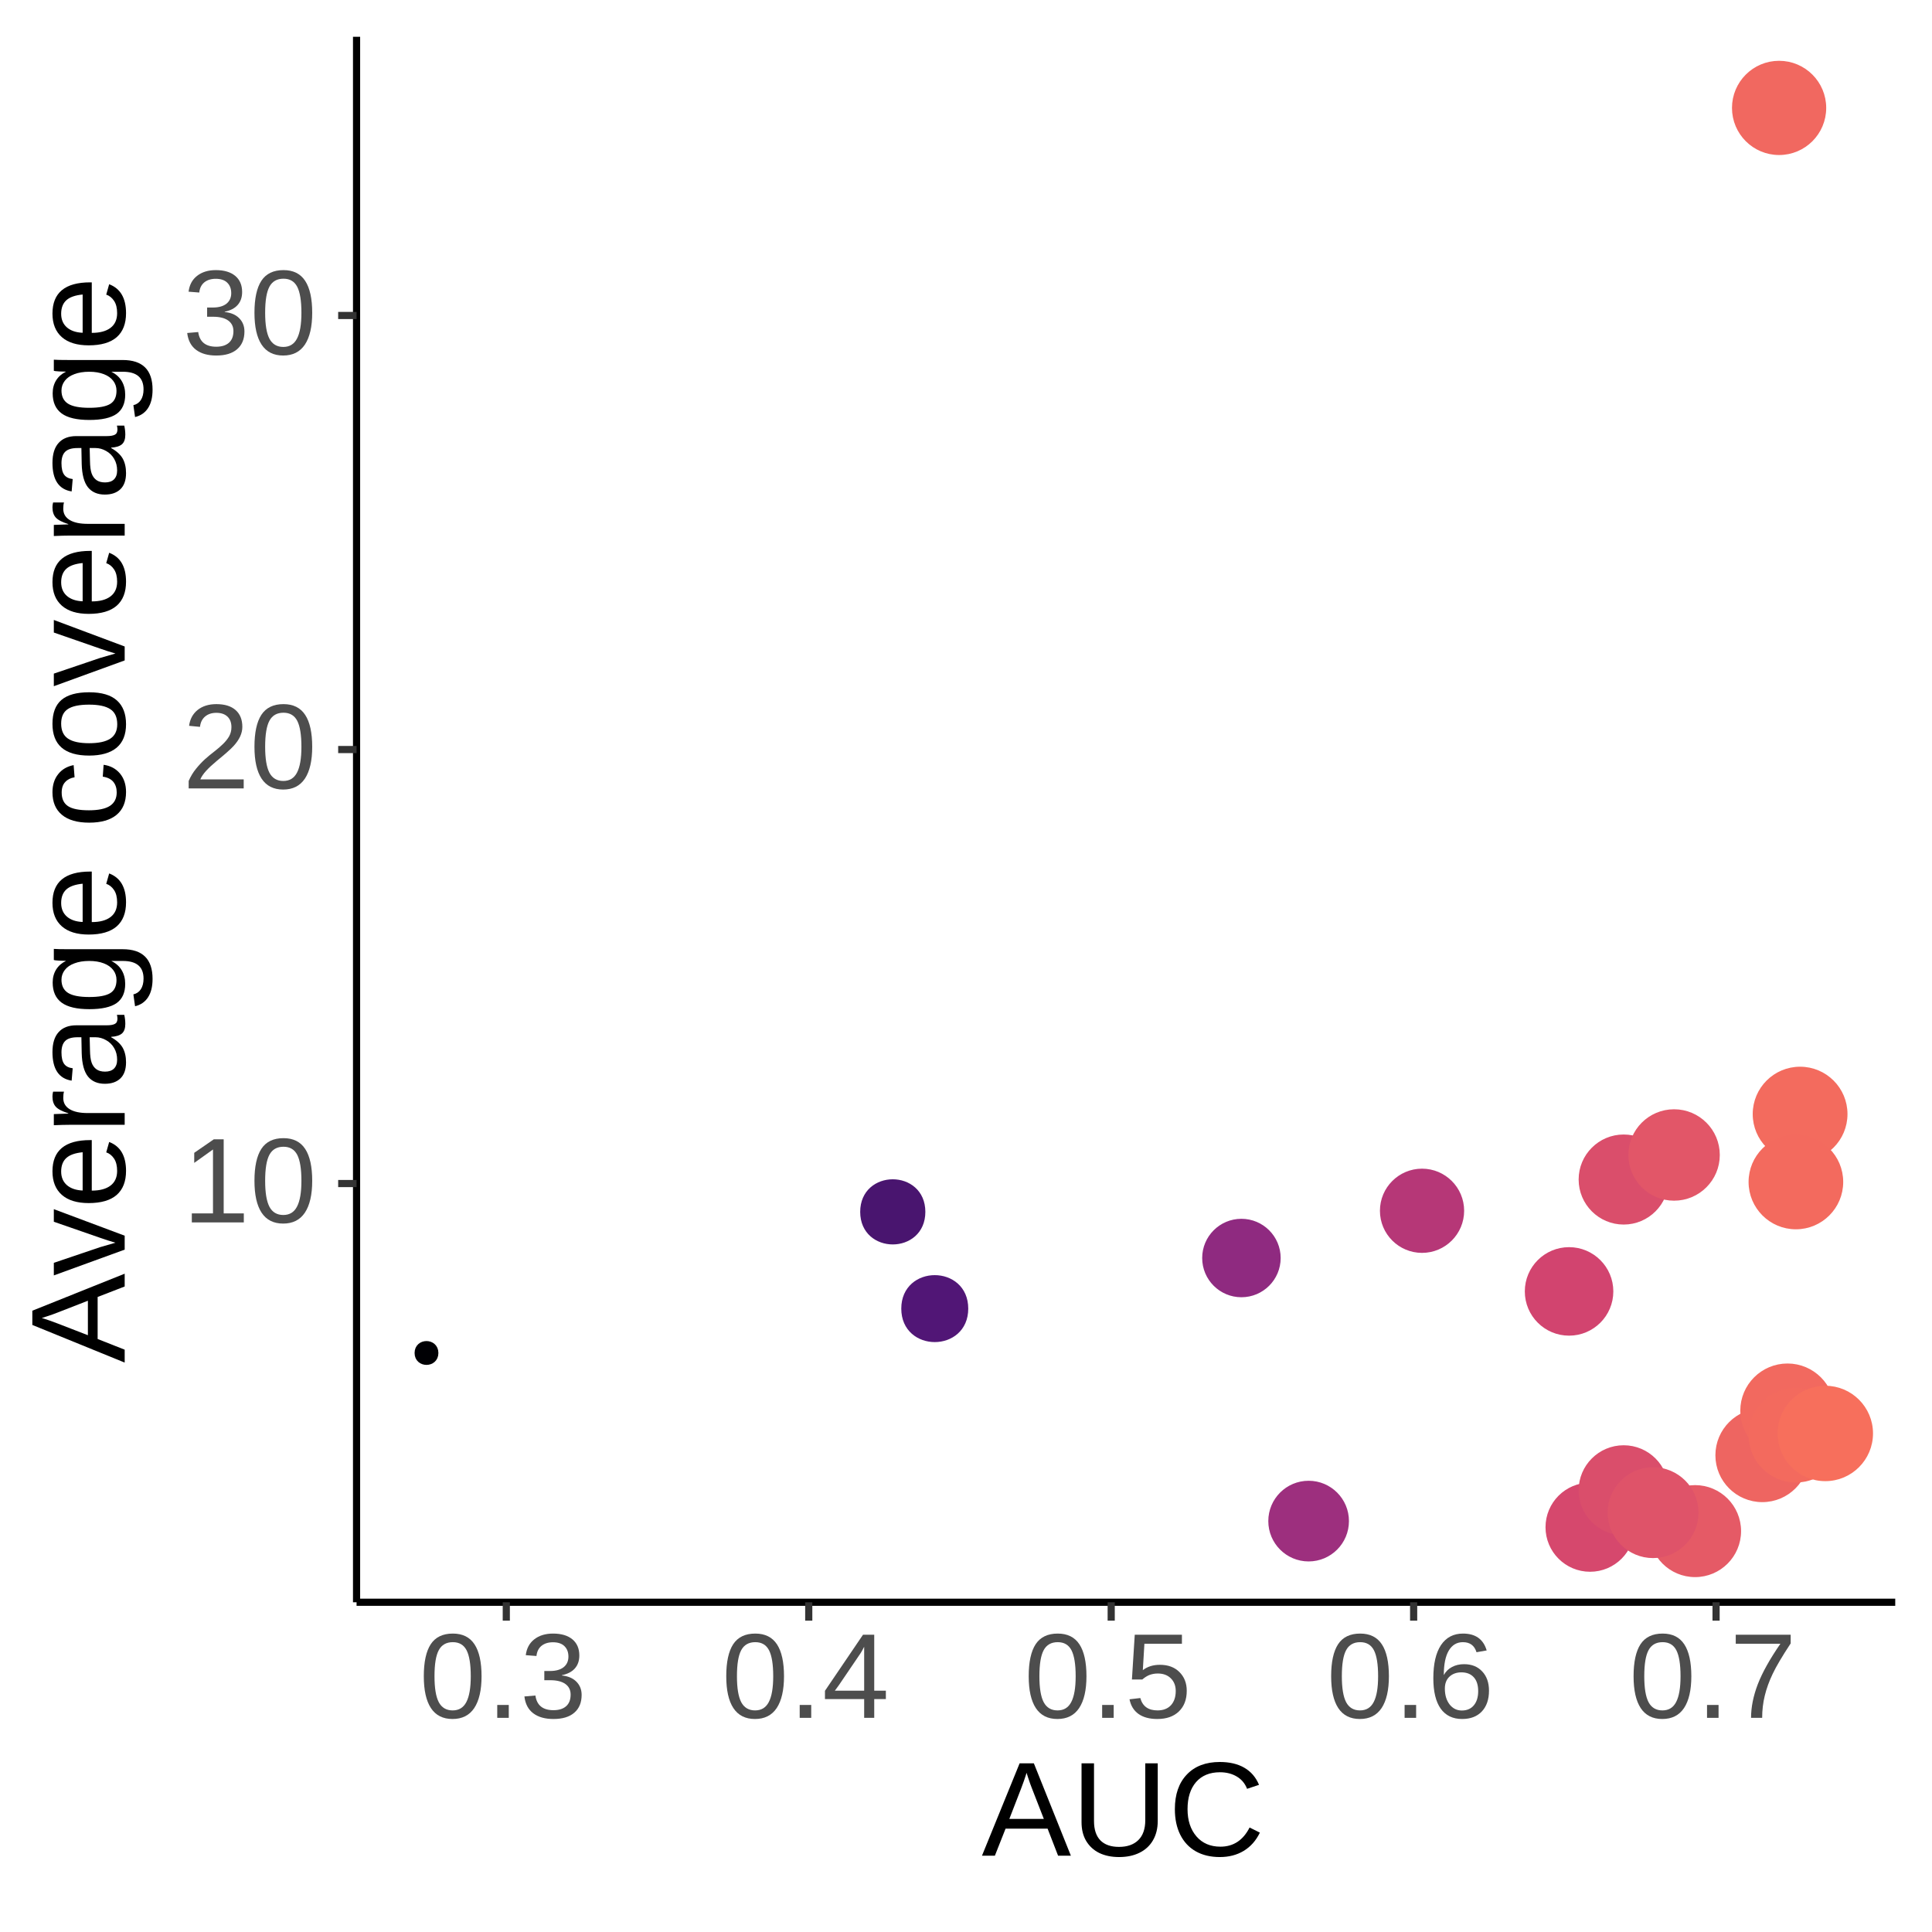 <?xml version="1.0" encoding="UTF-8"?>
<svg xmlns="http://www.w3.org/2000/svg" xmlns:xlink="http://www.w3.org/1999/xlink" width="288pt" height="288pt" viewBox="0 0 288 288" version="1.1">
<defs>
<g>
<symbol overflow="visible" id="glyph0-0">
<path style="stroke:none;" d="M 1.797 -12.391 L 11.688 -12.391 L 11.688 0 L 1.797 0 Z M 2.469 -11.719 L 2.469 -0.672 L 11.016 -0.672 L 11.016 -11.719 Z M 2.469 -11.719 "/>
</symbol>
<symbol overflow="visible" id="glyph0-1">
<path style="stroke:none;" d="M 1.375 0 L 1.375 -1.344 L 4.531 -1.344 L 4.531 -10.875 L 1.734 -8.875 L 1.734 -10.375 L 4.656 -12.391 L 6.125 -12.391 L 6.125 -1.344 L 9.125 -1.344 L 9.125 0 Z M 1.375 0 "/>
</symbol>
<symbol overflow="visible" id="glyph0-2">
<path style="stroke:none;" d="M 9.312 -6.203 C 9.312 -4.129 8.945 -2.547 8.219 -1.453 C 7.488 -0.367 6.41 0.172 4.984 0.172 C 3.555 0.172 2.484 -0.367 1.766 -1.453 C 1.055 -2.535 0.703 -4.117 0.703 -6.203 C 0.703 -8.328 1.047 -9.914 1.734 -10.969 C 2.43 -12.031 3.531 -12.562 5.031 -12.562 C 6.488 -12.562 7.566 -12.023 8.266 -10.953 C 8.961 -9.891 9.312 -8.305 9.312 -6.203 Z M 7.703 -6.203 C 7.703 -7.984 7.492 -9.273 7.078 -10.078 C 6.66 -10.879 5.977 -11.281 5.031 -11.281 C 4.062 -11.281 3.363 -10.883 2.938 -10.094 C 2.508 -9.301 2.297 -8.004 2.297 -6.203 C 2.297 -4.441 2.508 -3.148 2.938 -2.328 C 3.375 -1.516 4.062 -1.109 5 -1.109 C 5.938 -1.109 6.617 -1.523 7.047 -2.359 C 7.484 -3.191 7.703 -4.473 7.703 -6.203 Z M 7.703 -6.203 "/>
</symbol>
<symbol overflow="visible" id="glyph0-3">
<path style="stroke:none;" d="M 0.906 0 L 0.906 -1.109 C 1.207 -1.797 1.57 -2.398 2 -2.922 C 2.426 -3.453 2.875 -3.93 3.344 -4.359 C 3.82 -4.785 4.297 -5.176 4.766 -5.531 C 5.234 -5.895 5.656 -6.258 6.031 -6.625 C 6.406 -6.988 6.707 -7.367 6.938 -7.766 C 7.164 -8.172 7.281 -8.625 7.281 -9.125 C 7.281 -9.801 7.082 -10.328 6.688 -10.703 C 6.289 -11.078 5.738 -11.266 5.031 -11.266 C 4.352 -11.266 3.797 -11.082 3.359 -10.719 C 2.922 -10.352 2.664 -9.836 2.594 -9.172 L 0.969 -9.328 C 1.094 -10.316 1.516 -11.102 2.234 -11.688 C 2.961 -12.27 3.895 -12.562 5.031 -12.562 C 6.281 -12.562 7.238 -12.266 7.906 -11.672 C 8.57 -11.086 8.906 -10.254 8.906 -9.172 C 8.906 -8.691 8.797 -8.211 8.578 -7.734 C 8.359 -7.266 8.031 -6.789 7.594 -6.312 C 7.164 -5.844 6.336 -5.109 5.109 -4.109 C 4.441 -3.555 3.906 -3.055 3.5 -2.609 C 3.102 -2.172 2.816 -1.75 2.641 -1.344 L 9.109 -1.344 L 9.109 0 Z M 0.906 0 "/>
</symbol>
<symbol overflow="visible" id="glyph0-4">
<path style="stroke:none;" d="M 9.219 -3.422 C 9.219 -2.273 8.852 -1.391 8.125 -0.766 C 7.406 -0.141 6.367 0.172 5.016 0.172 C 3.766 0.172 2.766 -0.109 2.016 -0.672 C 1.266 -1.234 0.82 -2.07 0.688 -3.188 L 2.328 -3.328 C 2.535 -1.867 3.43 -1.141 5.016 -1.141 C 5.816 -1.141 6.441 -1.332 6.891 -1.719 C 7.348 -2.113 7.578 -2.695 7.578 -3.469 C 7.578 -4.145 7.316 -4.672 6.797 -5.047 C 6.273 -5.422 5.523 -5.609 4.547 -5.609 L 3.656 -5.609 L 3.656 -6.984 L 4.516 -6.984 C 5.379 -6.984 6.051 -7.172 6.531 -7.547 C 7.008 -7.93 7.25 -8.457 7.25 -9.125 C 7.25 -9.781 7.051 -10.301 6.656 -10.688 C 6.27 -11.07 5.695 -11.266 4.938 -11.266 C 4.238 -11.266 3.672 -11.086 3.234 -10.734 C 2.805 -10.379 2.555 -9.875 2.484 -9.219 L 0.891 -9.344 C 1.016 -10.352 1.438 -11.141 2.156 -11.703 C 2.883 -12.273 3.816 -12.562 4.953 -12.562 C 6.191 -12.562 7.156 -12.273 7.844 -11.703 C 8.531 -11.129 8.875 -10.328 8.875 -9.297 C 8.875 -8.504 8.648 -7.859 8.203 -7.359 C 7.766 -6.867 7.125 -6.535 6.281 -6.359 L 6.281 -6.312 C 7.207 -6.219 7.926 -5.91 8.438 -5.391 C 8.957 -4.867 9.219 -4.211 9.219 -3.422 Z M 9.219 -3.422 "/>
</symbol>
<symbol overflow="visible" id="glyph0-5">
<path style="stroke:none;" d="M 1.641 0 L 1.641 -1.922 L 3.359 -1.922 L 3.359 0 Z M 1.641 0 "/>
</symbol>
<symbol overflow="visible" id="glyph0-6">
<path style="stroke:none;" d="M 7.75 -2.797 L 7.75 0 L 6.25 0 L 6.25 -2.797 L 0.406 -2.797 L 0.406 -4.031 L 6.078 -12.391 L 7.75 -12.391 L 7.75 -4.047 L 9.484 -4.047 L 9.484 -2.797 Z M 6.25 -10.594 C 6.238 -10.562 6.156 -10.406 6 -10.125 C 5.852 -9.852 5.738 -9.66 5.656 -9.547 L 2.484 -4.875 L 2.016 -4.234 L 1.875 -4.047 L 6.25 -4.047 Z M 6.25 -10.594 "/>
</symbol>
<symbol overflow="visible" id="glyph0-7">
<path style="stroke:none;" d="M 9.25 -4.031 C 9.25 -2.727 8.859 -1.703 8.078 -0.953 C 7.305 -0.203 6.234 0.172 4.859 0.172 C 3.703 0.172 2.77 -0.078 2.062 -0.578 C 1.352 -1.086 0.906 -1.816 0.719 -2.766 L 2.328 -2.953 C 2.66 -1.723 3.516 -1.109 4.891 -1.109 C 5.742 -1.109 6.41 -1.363 6.891 -1.875 C 7.367 -2.395 7.609 -3.102 7.609 -4 C 7.609 -4.781 7.363 -5.41 6.875 -5.891 C 6.395 -6.367 5.75 -6.609 4.938 -6.609 C 4.508 -6.609 4.109 -6.539 3.734 -6.406 C 3.367 -6.27 3 -6.039 2.625 -5.719 L 1.078 -5.719 L 1.5 -12.391 L 8.531 -12.391 L 8.531 -11.047 L 2.938 -11.047 L 2.703 -7.109 C 3.391 -7.641 4.238 -7.906 5.25 -7.906 C 6.469 -7.906 7.438 -7.547 8.156 -6.828 C 8.883 -6.109 9.25 -5.176 9.25 -4.031 Z M 9.25 -4.031 "/>
</symbol>
<symbol overflow="visible" id="glyph0-8">
<path style="stroke:none;" d="M 9.219 -4.047 C 9.219 -2.742 8.863 -1.711 8.156 -0.953 C 7.445 -0.203 6.469 0.172 5.219 0.172 C 3.82 0.172 2.754 -0.344 2.016 -1.375 C 1.285 -2.414 0.922 -3.926 0.922 -5.906 C 0.922 -8.051 1.301 -9.695 2.062 -10.844 C 2.832 -11.988 3.926 -12.562 5.344 -12.562 C 7.207 -12.562 8.383 -11.723 8.875 -10.047 L 7.359 -9.781 C 7.055 -10.781 6.379 -11.281 5.328 -11.281 C 4.422 -11.281 3.719 -10.859 3.219 -10.016 C 2.727 -9.18 2.484 -7.969 2.484 -6.375 C 2.773 -6.906 3.18 -7.305 3.703 -7.578 C 4.223 -7.859 4.82 -8 5.5 -8 C 6.633 -8 7.535 -7.641 8.203 -6.922 C 8.879 -6.211 9.219 -5.254 9.219 -4.047 Z M 7.609 -3.984 C 7.609 -4.879 7.391 -5.566 6.953 -6.047 C 6.516 -6.535 5.898 -6.781 5.109 -6.781 C 4.379 -6.781 3.785 -6.566 3.328 -6.141 C 2.867 -5.711 2.641 -5.117 2.641 -4.359 C 2.641 -3.398 2.875 -2.613 3.344 -2 C 3.82 -1.395 4.43 -1.094 5.172 -1.094 C 5.93 -1.094 6.523 -1.348 6.953 -1.859 C 7.391 -2.379 7.609 -3.086 7.609 -3.984 Z M 7.609 -3.984 "/>
</symbol>
<symbol overflow="visible" id="glyph0-9">
<path style="stroke:none;" d="M 9.109 -11.094 C 7.836 -9.164 6.941 -7.648 6.422 -6.547 C 5.898 -5.453 5.508 -4.375 5.25 -3.312 C 4.988 -2.25 4.859 -1.145 4.859 0 L 3.203 0 C 3.203 -1.582 3.535 -3.25 4.203 -5 C 4.879 -6.75 6.004 -8.766 7.578 -11.047 L 0.922 -11.047 L 0.922 -12.391 L 9.109 -12.391 Z M 9.109 -11.094 "/>
</symbol>
<symbol overflow="visible" id="glyph1-0">
<path style="stroke:none;" d="M 2 -13.766 L 12.984 -13.766 L 12.984 0 L 2 0 Z M 2.75 -13.016 L 2.75 -0.75 L 12.25 -0.75 L 12.25 -13.016 Z M 2.75 -13.016 "/>
</symbol>
<symbol overflow="visible" id="glyph1-1">
<path style="stroke:none;" d="M 11.391 0 L 9.828 -4.031 L 3.562 -4.031 L 1.969 0 L 0.047 0 L 5.656 -13.766 L 7.781 -13.766 L 13.297 0 Z M 6.688 -12.359 L 6.609 -12.078 C 6.441 -11.535 6.195 -10.844 5.875 -10 L 4.125 -5.484 L 9.266 -5.484 L 7.5 -10.016 C 7.32 -10.461 7.141 -10.973 6.953 -11.547 Z M 6.688 -12.359 "/>
</symbol>
<symbol overflow="visible" id="glyph1-2">
<path style="stroke:none;" d="M 7.141 0.203 C 6.016 0.203 5.031 0 4.188 -0.406 C 3.352 -0.82 2.703 -1.422 2.234 -2.203 C 1.773 -2.984 1.547 -3.914 1.547 -5 L 1.547 -13.766 L 3.406 -13.766 L 3.406 -5.156 C 3.406 -3.895 3.723 -2.938 4.359 -2.281 C 5.004 -1.633 5.926 -1.312 7.125 -1.312 C 8.363 -1.312 9.328 -1.648 10.016 -2.328 C 10.703 -3.004 11.047 -3.988 11.047 -5.281 L 11.047 -13.766 L 12.906 -13.766 L 12.906 -5.172 C 12.906 -4.055 12.664 -3.094 12.188 -2.281 C 11.719 -1.477 11.051 -0.863 10.188 -0.438 C 9.32 -0.008 8.305 0.203 7.141 0.203 Z M 7.141 0.203 "/>
</symbol>
<symbol overflow="visible" id="glyph1-3">
<path style="stroke:none;" d="M 7.734 -12.438 C 6.211 -12.438 5.023 -11.945 4.172 -10.969 C 3.328 -9.988 2.906 -8.645 2.906 -6.938 C 2.906 -5.258 3.348 -3.906 4.234 -2.875 C 5.117 -1.852 6.312 -1.344 7.812 -1.344 C 9.738 -1.344 11.188 -2.297 12.156 -4.203 L 13.688 -3.438 C 13.113 -2.25 12.312 -1.344 11.281 -0.719 C 10.258 -0.102 9.07 0.203 7.719 0.203 C 6.332 0.203 5.133 -0.082 4.125 -0.656 C 3.113 -1.238 2.344 -2.066 1.812 -3.141 C 1.281 -4.211 1.016 -5.477 1.016 -6.938 C 1.016 -9.133 1.609 -10.852 2.797 -12.094 C 3.984 -13.344 5.625 -13.969 7.719 -13.969 C 9.176 -13.969 10.395 -13.68 11.375 -13.109 C 12.363 -12.535 13.094 -11.688 13.562 -10.562 L 11.781 -9.969 C 11.469 -10.77 10.957 -11.379 10.25 -11.797 C 9.539 -12.223 8.703 -12.438 7.734 -12.438 Z M 7.734 -12.438 "/>
</symbol>
<symbol overflow="visible" id="glyph2-0">
<path style="stroke:none;" d="M -13.766 -2 L -13.766 -12.984 L 0 -12.984 L 0 -2 Z M -13.016 -2.75 L -0.75 -2.75 L -0.75 -12.25 L -13.016 -12.25 Z M -13.016 -2.75 "/>
</symbol>
<symbol overflow="visible" id="glyph2-1">
<path style="stroke:none;" d="M 0 -11.391 L -4.031 -9.828 L -4.031 -3.562 L 0 -1.969 L 0 -0.047 L -13.766 -5.656 L -13.766 -7.781 L 0 -13.297 Z M -12.359 -6.688 L -12.078 -6.609 C -11.535 -6.441 -10.844 -6.195 -10 -5.875 L -5.484 -4.125 L -5.484 -9.266 L -10.016 -7.5 C -10.461 -7.32 -10.973 -7.141 -11.547 -6.953 Z M -12.359 -6.688 "/>
</symbol>
<symbol overflow="visible" id="glyph2-2">
<path style="stroke:none;" d="M 0 -5.984 L 0 -3.906 L -10.562 -0.062 L -10.562 -1.938 L -3.688 -4.266 C -3.426 -4.348 -2.656 -4.57 -1.375 -4.938 L -2.516 -5.281 L -3.672 -5.672 L -10.562 -8.062 L -10.562 -9.938 Z M 0 -5.984 "/>
</symbol>
<symbol overflow="visible" id="glyph2-3">
<path style="stroke:none;" d="M -4.906 -2.703 C -3.695 -2.703 -2.766 -2.953 -2.109 -3.453 C -1.453 -3.953 -1.125 -4.68 -1.125 -5.641 C -1.125 -6.398 -1.273 -7.008 -1.578 -7.469 C -1.891 -7.938 -2.281 -8.25 -2.75 -8.406 L -2.312 -9.953 C -0.633 -9.316 0.203 -7.879 0.203 -5.641 C 0.203 -4.078 -0.258 -2.883 -1.188 -2.062 C -2.125 -1.25 -3.516 -0.844 -5.359 -0.844 C -7.098 -0.844 -8.43 -1.25 -9.359 -2.062 C -10.297 -2.883 -10.766 -4.055 -10.766 -5.578 C -10.766 -8.68 -8.891 -10.234 -5.141 -10.234 L -4.906 -10.234 Z M -6.266 -8.422 C -7.379 -8.316 -8.191 -8.031 -8.703 -7.562 C -9.211 -7.094 -9.469 -6.422 -9.469 -5.547 C -9.469 -4.691 -9.18 -4.016 -8.609 -3.516 C -8.035 -3.023 -7.254 -2.758 -6.266 -2.719 Z M -6.266 -8.422 "/>
</symbol>
<symbol overflow="visible" id="glyph2-4">
<path style="stroke:none;" d="M 0 -1.391 L -8.109 -1.391 C -8.848 -1.391 -9.664 -1.367 -10.562 -1.328 L -10.562 -2.984 C -9.363 -3.035 -8.645 -3.062 -8.406 -3.062 L -8.406 -3.109 C -9.312 -3.391 -9.93 -3.711 -10.266 -4.078 C -10.598 -4.441 -10.766 -4.953 -10.766 -5.609 C -10.766 -5.848 -10.734 -6.086 -10.672 -6.328 L -9.047 -6.328 C -9.117 -6.098 -9.156 -5.785 -9.156 -5.391 C -9.156 -4.66 -8.836 -4.102 -8.203 -3.719 C -7.578 -3.332 -6.68 -3.141 -5.516 -3.141 L 0 -3.141 Z M 0 -1.391 "/>
</symbol>
<symbol overflow="visible" id="glyph2-5">
<path style="stroke:none;" d="M 0.203 -4.047 C 0.203 -2.984 -0.078 -2.18 -0.641 -1.641 C -1.203 -1.109 -1.973 -0.844 -2.953 -0.844 C -4.047 -0.844 -4.883 -1.203 -5.469 -1.922 C -6.051 -2.648 -6.363 -3.812 -6.406 -5.406 L -6.453 -7.781 L -7.016 -7.781 C -7.879 -7.781 -8.492 -7.598 -8.859 -7.234 C -9.234 -6.867 -9.422 -6.297 -9.422 -5.516 C -9.422 -4.734 -9.285 -4.16 -9.016 -3.797 C -8.754 -3.441 -8.332 -3.227 -7.75 -3.156 L -7.906 -1.312 C -9.812 -1.613 -10.766 -3.031 -10.766 -5.562 C -10.766 -6.883 -10.457 -7.879 -9.844 -8.547 C -9.238 -9.223 -8.359 -9.562 -7.203 -9.562 L -2.656 -9.562 C -2.133 -9.562 -1.738 -9.629 -1.469 -9.766 C -1.207 -9.898 -1.078 -10.16 -1.078 -10.547 C -1.078 -10.711 -1.102 -10.906 -1.156 -11.125 L -0.062 -11.125 C 0.039 -10.676 0.094 -10.223 0.094 -9.766 C 0.094 -9.117 -0.07 -8.645 -0.406 -8.344 C -0.75 -8.051 -1.285 -7.883 -2.016 -7.844 L -2.016 -7.781 C -1.211 -7.332 -0.641 -6.812 -0.297 -6.219 C 0.035 -5.625 0.203 -4.898 0.203 -4.047 Z M -1.125 -4.438 C -1.125 -5.082 -1.27 -5.656 -1.562 -6.156 C -1.852 -6.664 -2.254 -7.062 -2.766 -7.344 C -3.273 -7.633 -3.801 -7.781 -4.344 -7.781 L -5.219 -7.781 L -5.172 -5.859 C -5.16 -5.035 -5.078 -4.41 -4.922 -3.984 C -4.766 -3.555 -4.523 -3.227 -4.203 -3 C -3.879 -2.77 -3.453 -2.656 -2.922 -2.656 C -2.348 -2.656 -1.906 -2.805 -1.594 -3.109 C -1.281 -3.422 -1.125 -3.863 -1.125 -4.438 Z M -1.125 -4.438 "/>
</symbol>
<symbol overflow="visible" id="glyph2-6">
<path style="stroke:none;" d="M 4.156 -5.359 C 4.156 -4.203 3.926 -3.281 3.469 -2.594 C 3.02 -1.914 2.379 -1.477 1.547 -1.281 L 1.297 -3.047 C 1.773 -3.16 2.145 -3.414 2.406 -3.812 C 2.676 -4.219 2.812 -4.75 2.812 -5.406 C 2.812 -7.156 1.785 -8.031 -0.266 -8.031 L -1.969 -8.031 L -1.969 -8.016 C -1.289 -7.68 -0.781 -7.223 -0.438 -6.641 C -0.094 -6.055 0.078 -5.379 0.078 -4.609 C 0.078 -3.316 -0.348 -2.363 -1.203 -1.75 C -2.066 -1.145 -3.422 -0.844 -5.266 -0.844 C -7.129 -0.844 -8.504 -1.164 -9.391 -1.812 C -10.285 -2.469 -10.734 -3.469 -10.734 -4.812 C -10.734 -5.551 -10.562 -6.195 -10.219 -6.75 C -9.875 -7.301 -9.391 -7.727 -8.766 -8.031 L -8.766 -8.047 C -8.953 -8.047 -9.285 -8.055 -9.766 -8.078 C -10.254 -8.109 -10.52 -8.141 -10.562 -8.172 L -10.562 -9.828 C -10.219 -9.797 -9.488 -9.781 -8.375 -9.781 L -0.297 -9.781 C 2.672 -9.781 4.156 -8.305 4.156 -5.359 Z M -5.281 -8.031 C -6.145 -8.031 -6.883 -7.91 -7.5 -7.672 C -8.125 -7.441 -8.598 -7.113 -8.922 -6.688 C -9.254 -6.258 -9.422 -5.773 -9.422 -5.234 C -9.422 -4.336 -9.094 -3.68 -8.438 -3.266 C -7.789 -2.859 -6.738 -2.656 -5.281 -2.656 C -3.832 -2.656 -2.789 -2.848 -2.156 -3.234 C -1.531 -3.617 -1.219 -4.273 -1.219 -5.203 C -1.219 -5.754 -1.379 -6.242 -1.703 -6.672 C -2.035 -7.109 -2.504 -7.441 -3.109 -7.672 C -3.723 -7.91 -4.445 -8.031 -5.281 -8.031 Z M -5.281 -8.031 "/>
</symbol>
<symbol overflow="visible" id="glyph2-7">
<path style="stroke:none;" d=""/>
</symbol>
<symbol overflow="visible" id="glyph2-8">
<path style="stroke:none;" d="M -5.328 -2.688 C -3.922 -2.688 -2.879 -2.906 -2.203 -3.344 C -1.523 -3.789 -1.188 -4.461 -1.188 -5.359 C -1.188 -5.984 -1.352 -6.504 -1.688 -6.922 C -2.031 -7.336 -2.555 -7.598 -3.266 -7.703 L -3.141 -9.469 C -2.129 -9.332 -1.316 -8.898 -0.703 -8.172 C -0.098 -7.441 0.203 -6.52 0.203 -5.406 C 0.203 -3.926 -0.266 -2.797 -1.203 -2.016 C -2.141 -1.234 -3.504 -0.844 -5.297 -0.844 C -7.066 -0.844 -8.422 -1.234 -9.359 -2.016 C -10.297 -2.797 -10.766 -3.914 -10.766 -5.375 C -10.766 -6.457 -10.484 -7.352 -9.922 -8.062 C -9.359 -8.781 -8.586 -9.234 -7.609 -9.422 L -7.469 -7.609 C -8.051 -7.516 -8.516 -7.281 -8.859 -6.906 C -9.211 -6.539 -9.391 -6.016 -9.391 -5.328 C -9.391 -4.398 -9.078 -3.727 -8.453 -3.312 C -7.836 -2.895 -6.797 -2.688 -5.328 -2.688 Z M -5.328 -2.688 "/>
</symbol>
<symbol overflow="visible" id="glyph2-9">
<path style="stroke:none;" d="M -5.297 -10.281 C -3.441 -10.281 -2.062 -9.875 -1.156 -9.062 C -0.25 -8.25 0.203 -7.066 0.203 -5.516 C 0.203 -3.973 -0.266 -2.805 -1.203 -2.016 C -2.148 -1.234 -3.516 -0.844 -5.297 -0.844 C -8.941 -0.844 -10.766 -2.422 -10.766 -5.578 C -10.766 -7.191 -10.316 -8.379 -9.422 -9.141 C -8.535 -9.898 -7.16 -10.281 -5.297 -10.281 Z M -5.297 -8.438 C -6.754 -8.438 -7.812 -8.219 -8.469 -7.781 C -9.133 -7.352 -9.469 -6.629 -9.469 -5.609 C -9.469 -4.578 -9.129 -3.832 -8.453 -3.375 C -7.773 -2.914 -6.723 -2.688 -5.297 -2.688 C -3.898 -2.688 -2.852 -2.91 -2.156 -3.359 C -1.457 -3.816 -1.109 -4.531 -1.109 -5.5 C -1.109 -6.551 -1.445 -7.301 -2.125 -7.75 C -2.801 -8.207 -3.859 -8.438 -5.297 -8.438 Z M -5.297 -8.438 "/>
</symbol>
</g>
<clipPath id="clip1">
  <path d="M 53.152 5.48 L 282.523 5.48 L 282.523 238.852 L 53.152 238.852 Z M 53.152 5.48 "/>
</clipPath>
</defs>
<g id="surface2496">
<rect x="0" y="0" width="288" height="288" style="fill:rgb(100%,100%,100%);fill-opacity:1;stroke:none;"/>
<rect x="0" y="0" width="288" height="288" style="fill:rgb(100%,100%,100%);fill-opacity:1;stroke:none;"/>
<path style="fill:none;stroke-width:1.067;stroke-linecap:round;stroke-linejoin:round;stroke:rgb(100%,100%,100%);stroke-opacity:1;stroke-miterlimit:10;" d="M 0 288 L 288 288 L 288 0 L 0 0 Z M 0 288 "/>
<g clip-path="url(#clip1)" clip-rule="nonzero">
<path style=" stroke:none;fill-rule:nonzero;fill:rgb(100%,100%,100%);fill-opacity:1;" d="M 53.152 238.848 L 282.523 238.848 L 282.523 5.477 L 53.152 5.477 Z M 53.152 238.848 "/>
</g>
<path style="fill-rule:nonzero;fill:rgb(85.49%,30.588%,41.961%);fill-opacity:1;stroke-width:0.709;stroke-linecap:round;stroke-linejoin:round;stroke:rgb(85.49%,30.588%,41.961%);stroke-opacity:1;stroke-miterlimit:10;" d="M 248.395 175.828 C 248.395 179.34 245.547 182.188 242.039 182.188 C 238.527 182.188 235.68 179.34 235.68 175.828 C 235.68 172.32 238.527 169.473 242.039 169.473 C 245.547 169.473 248.395 172.32 248.395 175.828 "/>
<path style="fill-rule:nonzero;fill:rgb(71.373%,21.569%,46.667%);fill-opacity:1;stroke-width:0.709;stroke-linecap:round;stroke-linejoin:round;stroke:rgb(71.373%,21.569%,46.667%);stroke-opacity:1;stroke-miterlimit:10;" d="M 217.902 180.488 C 217.902 183.758 215.25 186.41 211.98 186.41 C 208.711 186.41 206.059 183.758 206.059 180.488 C 206.059 177.219 208.711 174.566 211.98 174.566 C 215.25 174.566 217.902 177.219 217.902 180.488 "/>
<path style="fill-rule:nonzero;fill:rgb(93.333%,39.608%,38.039%);fill-opacity:1;stroke-width:0.709;stroke-linecap:round;stroke-linejoin:round;stroke:rgb(93.333%,39.608%,38.039%);stroke-opacity:1;stroke-miterlimit:10;" d="M 269.336 216.934 C 269.336 220.598 266.367 223.566 262.703 223.566 C 259.039 223.566 256.066 220.598 256.066 216.934 C 256.066 213.27 259.039 210.297 262.703 210.297 C 266.367 210.297 269.336 213.27 269.336 216.934 "/>
<path style="fill-rule:nonzero;fill:rgb(56.078%,16.471%,50.196%);fill-opacity:1;stroke-width:0.709;stroke-linecap:round;stroke-linejoin:round;stroke:rgb(56.078%,16.471%,50.196%);stroke-opacity:1;stroke-miterlimit:10;" d="M 190.551 187.531 C 190.551 190.566 188.09 193.023 185.055 193.023 C 182.023 193.023 179.562 190.566 179.562 187.531 C 179.562 184.496 182.023 182.039 185.055 182.039 C 188.09 182.039 190.551 184.496 190.551 187.531 "/>
<path style="fill-rule:nonzero;fill:rgb(61.569%,18.431%,49.412%);fill-opacity:1;stroke-width:0.709;stroke-linecap:round;stroke-linejoin:round;stroke:rgb(61.569%,18.431%,49.412%);stroke-opacity:1;stroke-miterlimit:10;" d="M 200.73 226.746 C 200.73 229.871 198.199 232.406 195.074 232.406 C 191.949 232.406 189.418 229.871 189.418 226.746 C 189.418 223.621 191.949 221.09 195.074 221.09 C 198.199 221.09 200.73 223.621 200.73 226.746 "/>
<path style="fill-rule:nonzero;fill:rgb(83.922%,28.235%,42.745%);fill-opacity:1;stroke-width:0.709;stroke-linecap:round;stroke-linejoin:round;stroke:rgb(83.922%,28.235%,42.745%);stroke-opacity:1;stroke-miterlimit:10;" d="M 243.316 227.66 C 243.316 231.133 240.5 233.945 237.027 233.945 C 233.555 233.945 230.742 231.133 230.742 227.66 C 230.742 224.188 233.555 221.371 237.027 221.371 C 240.5 221.371 243.316 224.188 243.316 227.66 "/>
<path style="fill-rule:nonzero;fill:rgb(89.804%,35.294%,40%);fill-opacity:1;stroke-width:0.709;stroke-linecap:round;stroke-linejoin:round;stroke:rgb(89.804%,35.294%,40%);stroke-opacity:1;stroke-miterlimit:10;" d="M 259.184 228.242 C 259.184 231.832 256.273 234.742 252.684 234.742 C 249.094 234.742 246.18 231.832 246.18 228.242 C 246.18 224.652 249.094 221.738 252.684 221.738 C 256.273 221.738 259.184 224.652 259.184 228.242 "/>
<path style="fill-rule:nonzero;fill:rgb(82.353%,26.667%,43.529%);fill-opacity:1;stroke-width:0.709;stroke-linecap:round;stroke-linejoin:round;stroke:rgb(82.353%,26.667%,43.529%);stroke-opacity:1;stroke-miterlimit:10;" d="M 240.141 192.508 C 240.141 195.957 237.344 198.75 233.898 198.75 C 230.449 198.75 227.656 195.957 227.656 192.508 C 227.656 189.059 230.449 186.266 233.898 186.266 C 237.344 186.266 240.141 189.059 240.141 192.508 "/>
<path style="fill-rule:nonzero;fill:rgb(95.294%,41.961%,36.863%);fill-opacity:1;stroke-width:0.709;stroke-linecap:round;stroke-linejoin:round;stroke:rgb(95.294%,41.961%,36.863%);stroke-opacity:1;stroke-miterlimit:10;" d="M 275.047 166.074 C 275.047 169.777 272.043 172.781 268.336 172.781 C 264.633 172.781 261.629 169.777 261.629 166.074 C 261.629 162.367 264.633 159.367 268.336 159.367 C 272.043 159.367 275.047 162.367 275.047 166.074 "/>
<path style="fill-rule:nonzero;fill:rgb(94.51%,40.784%,37.647%);fill-opacity:1;stroke-width:0.709;stroke-linecap:round;stroke-linejoin:round;stroke:rgb(94.51%,40.784%,37.647%);stroke-opacity:1;stroke-miterlimit:10;" d="M 271.875 16.086 C 271.875 19.77 268.891 22.754 265.207 22.754 C 261.523 22.754 258.539 19.77 258.539 16.086 C 258.539 12.406 261.523 9.418 265.207 9.418 C 268.891 9.418 271.875 12.406 271.875 16.086 "/>
<path style="fill-rule:nonzero;fill:rgb(95.294%,41.569%,36.863%);fill-opacity:1;stroke-width:0.709;stroke-linecap:round;stroke-linejoin:round;stroke:rgb(95.294%,41.569%,36.863%);stroke-opacity:1;stroke-miterlimit:10;" d="M 274.41 176.191 C 274.41 179.895 271.41 182.895 267.711 182.895 C 264.012 182.895 261.012 179.895 261.012 176.191 C 261.012 172.492 264.012 169.492 267.711 169.492 C 271.41 169.492 274.41 172.492 274.41 176.191 "/>
<path style="fill-rule:nonzero;fill:rgb(94.902%,41.176%,37.255%);fill-opacity:1;stroke-width:0.709;stroke-linecap:round;stroke-linejoin:round;stroke:rgb(94.902%,41.176%,37.255%);stroke-opacity:1;stroke-miterlimit:10;" d="M 273.145 210.293 C 273.145 213.984 270.148 216.977 266.461 216.977 C 262.77 216.977 259.777 213.984 259.777 210.293 C 259.777 206.602 262.77 203.609 266.461 203.609 C 270.148 203.609 273.145 206.602 273.145 210.293 "/>
<path style="fill-rule:nonzero;fill:rgb(85.49%,30.588%,41.961%);fill-opacity:1;stroke-width:0.709;stroke-linecap:round;stroke-linejoin:round;stroke:rgb(85.49%,30.588%,41.961%);stroke-opacity:1;stroke-miterlimit:10;" d="M 248.395 222.152 C 248.395 225.664 245.547 228.508 242.039 228.508 C 238.527 228.508 235.68 225.664 235.68 222.152 C 235.68 218.641 238.527 215.797 242.039 215.797 C 245.547 215.797 248.395 218.641 248.395 222.152 "/>
<path style="fill-rule:nonzero;fill:rgb(28.627%,8.235%,43.529%);fill-opacity:1;stroke-width:0.709;stroke-linecap:round;stroke-linejoin:round;stroke:rgb(28.627%,8.235%,43.529%);stroke-opacity:1;stroke-miterlimit:10;" d="M 137.586 180.652 C 137.586 186.652 128.582 186.652 128.582 180.652 C 128.582 174.648 137.586 174.648 137.586 180.652 "/>
<path style="fill-rule:nonzero;fill:rgb(31.765%,8.627%,46.275%);fill-opacity:1;stroke-width:0.709;stroke-linecap:round;stroke-linejoin:round;stroke:rgb(31.765%,8.627%,46.275%);stroke-opacity:1;stroke-miterlimit:10;" d="M 143.98 195.074 C 143.98 201.254 134.707 201.254 134.707 195.074 C 134.707 188.891 143.98 188.891 143.98 195.074 "/>
<path style="fill-rule:nonzero;fill:rgb(95.294%,41.569%,36.863%);fill-opacity:1;stroke-width:0.709;stroke-linecap:round;stroke-linejoin:round;stroke:rgb(95.294%,41.569%,36.863%);stroke-opacity:1;stroke-miterlimit:10;" d="M 274.41 213.941 C 274.41 217.641 271.41 220.641 267.711 220.641 C 264.012 220.641 261.012 217.641 261.012 213.941 C 261.012 210.238 264.012 207.238 267.711 207.238 C 271.41 207.238 274.41 210.238 274.41 213.941 "/>
<path style="fill-rule:nonzero;fill:rgb(87.451%,32.549%,41.176%);fill-opacity:1;stroke-width:0.709;stroke-linecap:round;stroke-linejoin:round;stroke:rgb(87.451%,32.549%,41.176%);stroke-opacity:1;stroke-miterlimit:10;" d="M 252.84 225.488 C 252.84 229.035 249.965 231.906 246.422 231.906 C 242.879 231.906 240.004 229.035 240.004 225.488 C 240.004 221.945 242.879 219.074 246.422 219.074 C 249.965 219.074 252.84 221.945 252.84 225.488 "/>
<path style="fill-rule:nonzero;fill:rgb(96.863%,43.529%,36.078%);fill-opacity:1;stroke-width:0.709;stroke-linecap:round;stroke-linejoin:round;stroke:rgb(96.863%,43.529%,36.078%);stroke-opacity:1;stroke-miterlimit:10;" d="M 278.852 213.68 C 278.852 217.41 275.824 220.438 272.094 220.438 C 268.363 220.438 265.34 217.41 265.34 213.68 C 265.34 209.949 268.363 206.926 272.094 206.926 C 275.824 206.926 278.852 209.949 278.852 213.68 "/>
<path style="fill-rule:nonzero;fill:rgb(88.627%,33.725%,40.784%);fill-opacity:1;stroke-width:0.709;stroke-linecap:round;stroke-linejoin:round;stroke:rgb(88.627%,33.725%,40.784%);stroke-opacity:1;stroke-miterlimit:10;" d="M 256.012 172.172 C 256.012 175.738 253.121 178.629 249.551 178.629 C 245.984 178.629 243.094 175.738 243.094 172.172 C 243.094 168.605 245.984 165.711 249.551 165.711 C 253.121 165.711 256.012 168.605 256.012 172.172 "/>
<path style="fill-rule:nonzero;fill:rgb(0%,0%,1.569%);fill-opacity:1;stroke-width:0.709;stroke-linecap:round;stroke-linejoin:round;stroke:rgb(0%,0%,1.569%);stroke-opacity:1;stroke-miterlimit:10;" d="M 64.996 201.688 C 64.996 203.582 62.156 203.582 62.156 201.688 C 62.156 199.789 64.996 199.789 64.996 201.688 "/>
<path style="fill:none;stroke-width:1.067;stroke-linecap:butt;stroke-linejoin:round;stroke:rgb(0%,0%,0%);stroke-opacity:1;stroke-miterlimit:10;" d="M 53.152 238.848 L 53.152 5.48 "/>
<g style="fill:rgb(30.196%,30.196%,30.196%);fill-opacity:1;">
  <use xlink:href="#glyph0-1" x="27.219" y="182.225"/>
  <use xlink:href="#glyph0-2" x="37.229" y="182.225"/>
</g>
<g style="fill:rgb(30.196%,30.196%,30.196%);fill-opacity:1;">
  <use xlink:href="#glyph0-3" x="27.219" y="117.525"/>
  <use xlink:href="#glyph0-2" x="37.229" y="117.525"/>
</g>
<g style="fill:rgb(30.196%,30.196%,30.196%);fill-opacity:1;">
  <use xlink:href="#glyph0-4" x="27.219" y="52.826"/>
  <use xlink:href="#glyph0-2" x="37.229" y="52.826"/>
</g>
<path style="fill:none;stroke-width:1.067;stroke-linecap:butt;stroke-linejoin:round;stroke:rgb(20%,20%,20%);stroke-opacity:1;stroke-miterlimit:10;" d="M 50.41 176.43 L 53.152 176.43 "/>
<path style="fill:none;stroke-width:1.067;stroke-linecap:butt;stroke-linejoin:round;stroke:rgb(20%,20%,20%);stroke-opacity:1;stroke-miterlimit:10;" d="M 50.41 111.73 L 53.152 111.73 "/>
<path style="fill:none;stroke-width:1.067;stroke-linecap:butt;stroke-linejoin:round;stroke:rgb(20%,20%,20%);stroke-opacity:1;stroke-miterlimit:10;" d="M 50.41 47.031 L 53.152 47.031 "/>
<path style="fill:none;stroke-width:1.067;stroke-linecap:butt;stroke-linejoin:round;stroke:rgb(0%,0%,0%);stroke-opacity:1;stroke-miterlimit:10;" d="M 53.152 238.848 L 282.52 238.848 "/>
<path style="fill:none;stroke-width:1.067;stroke-linecap:butt;stroke-linejoin:round;stroke:rgb(20%,20%,20%);stroke-opacity:1;stroke-miterlimit:10;" d="M 75.473 241.59 L 75.473 238.848 "/>
<path style="fill:none;stroke-width:1.067;stroke-linecap:butt;stroke-linejoin:round;stroke:rgb(20%,20%,20%);stroke-opacity:1;stroke-miterlimit:10;" d="M 120.559 241.59 L 120.559 238.848 "/>
<path style="fill:none;stroke-width:1.067;stroke-linecap:butt;stroke-linejoin:round;stroke:rgb(20%,20%,20%);stroke-opacity:1;stroke-miterlimit:10;" d="M 165.645 241.59 L 165.645 238.848 "/>
<path style="fill:none;stroke-width:1.067;stroke-linecap:butt;stroke-linejoin:round;stroke:rgb(20%,20%,20%);stroke-opacity:1;stroke-miterlimit:10;" d="M 210.73 241.59 L 210.73 238.848 "/>
<path style="fill:none;stroke-width:1.067;stroke-linecap:butt;stroke-linejoin:round;stroke:rgb(20%,20%,20%);stroke-opacity:1;stroke-miterlimit:10;" d="M 255.812 241.59 L 255.812 238.848 "/>
<g style="fill:rgb(30.196%,30.196%,30.196%);fill-opacity:1;">
  <use xlink:href="#glyph0-2" x="62.473" y="256.076"/>
  <use xlink:href="#glyph0-5" x="72.483" y="256.076"/>
  <use xlink:href="#glyph0-4" x="77.484" y="256.076"/>
</g>
<g style="fill:rgb(30.196%,30.196%,30.196%);fill-opacity:1;">
  <use xlink:href="#glyph0-2" x="107.559" y="256.076"/>
  <use xlink:href="#glyph0-5" x="117.569" y="256.076"/>
  <use xlink:href="#glyph0-6" x="122.57" y="256.076"/>
</g>
<g style="fill:rgb(30.196%,30.196%,30.196%);fill-opacity:1;">
  <use xlink:href="#glyph0-2" x="152.645" y="256.076"/>
  <use xlink:href="#glyph0-5" x="162.655" y="256.076"/>
  <use xlink:href="#glyph0-7" x="167.656" y="256.076"/>
</g>
<g style="fill:rgb(30.196%,30.196%,30.196%);fill-opacity:1;">
  <use xlink:href="#glyph0-2" x="197.73" y="256.076"/>
  <use xlink:href="#glyph0-5" x="207.741" y="256.076"/>
  <use xlink:href="#glyph0-8" x="212.742" y="256.076"/>
</g>
<g style="fill:rgb(30.196%,30.196%,30.196%);fill-opacity:1;">
  <use xlink:href="#glyph0-2" x="242.812" y="256.076"/>
  <use xlink:href="#glyph0-5" x="252.823" y="256.076"/>
  <use xlink:href="#glyph0-9" x="257.824" y="256.076"/>
</g>
<g style="fill:rgb(0%,0%,0%);fill-opacity:1;">
  <use xlink:href="#glyph1-1" x="146.336" y="276.625"/>
  <use xlink:href="#glyph1-2" x="159.676" y="276.625"/>
  <use xlink:href="#glyph1-3" x="174.119" y="276.625"/>
</g>
<g style="fill:rgb(0%,0%,0%);fill-opacity:1;">
  <use xlink:href="#glyph2-1" x="18.586" y="203.164"/>
  <use xlink:href="#glyph2-2" x="18.586" y="190.186"/>
  <use xlink:href="#glyph2-3" x="18.586" y="180.186"/>
  <use xlink:href="#glyph2-4" x="18.586" y="169.062"/>
  <use xlink:href="#glyph2-5" x="18.586" y="162.402"/>
  <use xlink:href="#glyph2-6" x="18.586" y="151.279"/>
  <use xlink:href="#glyph2-3" x="18.586" y="140.156"/>
  <use xlink:href="#glyph2-7" x="18.586" y="129.033"/>
  <use xlink:href="#glyph2-8" x="18.586" y="123.477"/>
  <use xlink:href="#glyph2-9" x="18.586" y="113.477"/>
  <use xlink:href="#glyph2-2" x="18.586" y="102.354"/>
  <use xlink:href="#glyph2-3" x="18.586" y="92.354"/>
  <use xlink:href="#glyph2-4" x="18.586" y="81.23"/>
  <use xlink:href="#glyph2-5" x="18.586" y="74.57"/>
  <use xlink:href="#glyph2-6" x="18.586" y="63.447"/>
  <use xlink:href="#glyph2-3" x="18.586" y="52.324"/>
</g>
</g>
</svg>
